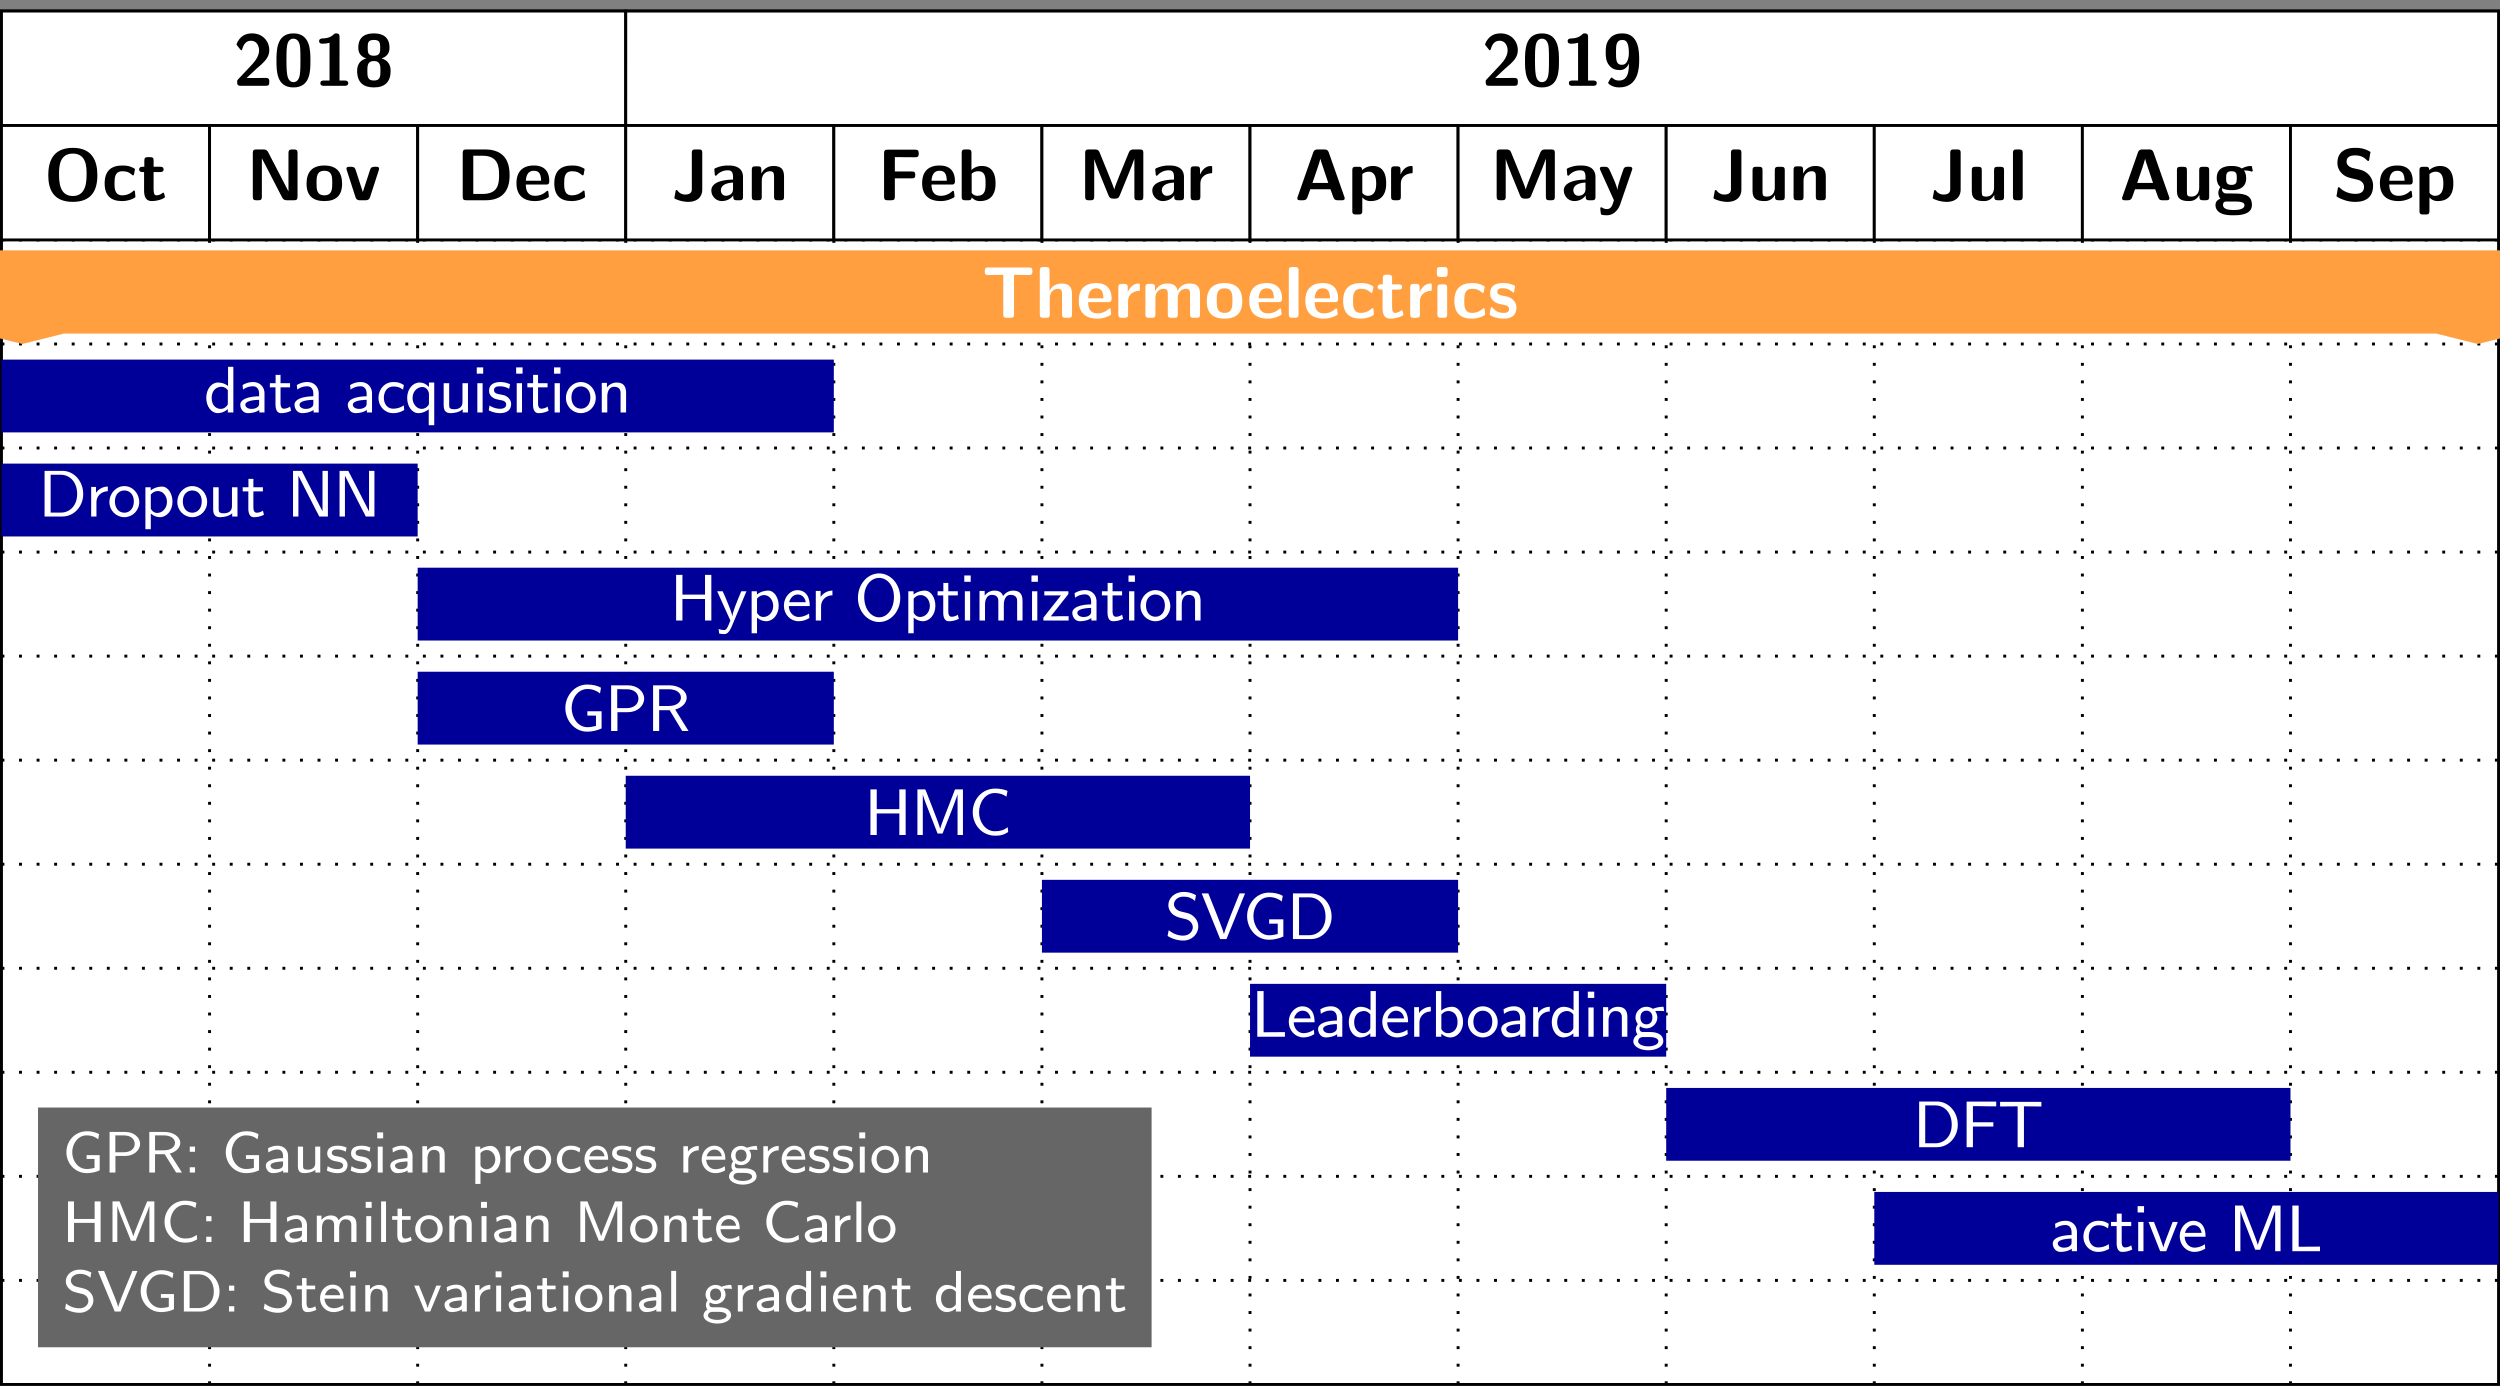 <svg xmlns="http://www.w3.org/2000/svg" xmlns:xlink="http://www.w3.org/1999/xlink" width="454.075" height="251.719" viewBox="0 0 340.556 188.789"><rect x="0" y="0" width="340.556" height="188.789" fill="#808080" stroke="none"/><defs><symbol overflow="visible" id="x"><path d="M.64-.844c-.093.094-.093.11-.093.281v.079c0 .359.11.484.484.484h3.422c.375 0 .469-.125.469-.484v-.11c0-.156 0-.36-.203-.437-.078-.047-.39-.047-.594-.047-.219 0-.453.016-.672.016H1.828l1.328-1.25c.14-.126.516-.438.672-.579.547-.53 1.094-1.062 1.094-1.953 0-1.218-.875-2.297-2.344-2.297-.344 0-.906.047-1.39.438-.094.078-.547.437-.735 1.094l.5.64c.063.078.094.125.156.125.094 0 .11-.078.141-.187.203-.688.547-1.11 1.188-1.11.765 0 1.093.704 1.093 1.313 0 .64-.375 1.312-.984 1.953zm0 0"/></symbol><symbol overflow="visible" id="y"><path d="M5.047-3.422c0-1.36 0-3.719-2.313-3.719C.422-7.14.422-4.812.422-3.42c0 1.374 0 3.64 2.312 3.64 2.313 0 2.313-2.25 2.313-3.64zM2.734-.5C2-.5 1.891-1.422 1.86-1.688c-.078-.53-.078-1.468-.078-1.875 0-.578 0-1.218.063-1.718.031-.266.125-1.14.89-1.14.735 0 .86.843.891 1.03.063.516.063 1.297.063 1.829 0 .578 0 1.343-.063 1.89-.031.266-.14 1.172-.89 1.172zm0 0"/></symbol><symbol overflow="visible" id="z"><path d="M3.531-6.656c0-.188 0-.485-.437-.485-.188 0-.235.016-.36.141-.171.156-.546.531-1.53.547-.188 0-.454.078-.454.36 0 .359.36.359.484.359.297 0 .657-.047.938-.125v5.14H1.39c-.125 0-.47 0-.47.36 0 .359.345.359.47.359h2.843c.11 0 .485 0 .485-.36 0-.359-.375-.359-.485-.359h-.703zm0 0"/></symbol><symbol overflow="visible" id="A"><path d="M3.781-3.734C4.75-4.047 4.86-4.75 4.86-5.188c0-1.468-.937-1.953-2.125-1.953C1.656-7.14.61-6.75.61-5.187c0 .515.172 1.156 1.079 1.453C.655-3.438.452-2.656.452-2.031c0 1.562.844 2.25 2.281 2.25 1.5 0 2.282-.75 2.282-2.25 0-.906-.438-1.469-1.235-1.703zm-1.047-.36c-.828 0-.843-.484-.843-1.093 0-.688.046-1.063.843-1.063.782 0 .86.36.86 1.063 0 .578-.016 1.093-.86 1.093zm0 3.375c-.875 0-.89-.562-.89-1.328 0-.64 0-1.328.89-1.328.891 0 .891.672.891 1.328 0 .75-.016 1.328-.89 1.328zm0 0"/></symbol><symbol overflow="visible" id="C"><path d="M3.625-3.047c-.016.094 0 .281-.031.719-.063.61-.235 1.61-1.328 1.61-.313 0-.594-.079-.875-.329-.047-.062-.079-.078-.125-.078-.079 0-.094.047-.157.125-.187.328-.328.547-.328.61 0 .078.531.609 1.5.609 2.735 0 2.735-2.875 2.735-3.766C5.016-4.609 5-7.14 2.734-7.14c-.609 0-1.265.11-1.78.75-.423.547-.5 1.047-.5 1.813 0 .625.03 1.203.452 1.766.406.515.86.671 1.5.671.735 0 1.078-.593 1.219-.906zm-.969.188c-.797 0-.797-.72-.797-1.704 0-.968 0-1.687.907-1.687.687 0 .843.766.843 1.813 0 .14 0 1.578-.953 1.578zm0 0"/></symbol><symbol overflow="visible" id="D"><path d="M7.297-3.406c0-2-.734-3.735-3.344-3.735C1.203-7.14.61-5.234.61-3.406c0 1.86.641 3.625 3.344 3.625 2.563 0 3.344-1.578 3.344-3.625zM3.953-.578c-1.875 0-1.875-2.078-1.875-2.985 0-.89 0-2.796 1.875-2.796s1.875 1.89 1.875 2.796c0 .876 0 2.985-1.875 2.985zm0 0"/></symbol><symbol overflow="visible" id="E"><path d="M4.563-.5c0-.11-.047-.563-.063-.703 0-.016-.031-.125-.125-.125-.031 0-.063 0-.156.11-.172.14-.64.546-1.453.546-1.047 0-1.047-1-1.047-1.64 0-.813.062-1.641 1.078-1.641.64 0 .906.156 1.265.453.125.11.141.11.188.11.094 0 .11-.094.125-.126.016-.078.125-.64.125-.687 0-.094-.078-.14-.25-.219-.469-.219-.766-.312-1.469-.312-1.484 0-2.406.703-2.406 2.437C.375-.64 1.219.11 2.735.11c.265 0 .859-.015 1.53-.343.282-.157.298-.172.298-.266zm0 0"/></symbol><symbol overflow="visible" id="F"><path d="M2.172-3.844h.89c.126 0 .47 0 .47-.36 0-.359-.345-.359-.47-.359h-.89v-.828c0-.328-.063-.484-.485-.484h-.296c-.36 0-.485.11-.485.484v.829H.672c-.11 0-.469 0-.469.359 0 .36.36.36.469.36h.203v2.515c0 1.016.36 1.437 1.047 1.437.094 0 .531 0 1.047-.156.172-.047.75-.234.75-.422 0-.031-.016-.094-.078-.312-.047-.203-.079-.25-.157-.25-.062 0-.062 0-.125.062-.109.078-.375.297-.796.297-.235 0-.391-.172-.391-.828zm0 0"/></symbol><symbol overflow="visible" id="G"><path d="M3.016-6.516c-.204-.406-.5-.406-.704-.406h-.921c-.36 0-.485.11-.485.484v5.954c0 .359.11.484.485.484h.265c.375 0 .485-.125.485-.484V-5.72L4.89-.406c.203.406.5.406.703.406h.922C6.89 0 7-.125 7-.484v-5.954c0-.328-.078-.484-.484-.484H6.25c-.375 0-.484.14-.484.484v5.235zm0 0"/></symbol><symbol overflow="visible" id="H"><path d="M5.156-2.25c0-1.625-.797-2.484-2.422-2.484-1.656 0-2.421.89-2.421 2.484 0 1.625.859 2.36 2.421 2.36 1.563 0 2.422-.72 2.422-2.36zM2.734-.672c-1.062 0-1.062-.89-1.062-1.687 0-.766 0-1.657 1.062-1.657 1.079 0 1.079.875 1.079 1.657 0 .78 0 1.687-1.079 1.687zm0 0"/></symbol><symbol overflow="visible" id="I"><path d="M4.672-4.094c.047-.14.047-.156.047-.187 0-.282-.25-.282-.407-.282H4.11c-.421 0-.53.141-.625.422L2.5-1.125l-.984-3.016c-.063-.203-.141-.421-.625-.421H.656c-.14 0-.39 0-.39.28 0 .032 0 .048.046.188L1.5-.422C1.64 0 1.938 0 2.125 0h.719c.187 0 .5 0 .64-.422zm0 0"/></symbol><symbol overflow="visible" id="J"><path d="M1.39-6.922c-.359 0-.484.11-.484.484v5.954c0 .359.11.484.485.484h2.625c2.437 0 3.28-1.453 3.28-3.406 0-.797-.124-1.75-.687-2.469-.75-.922-1.937-1.047-2.593-1.047zm.954 6.063v-5.204h1.281c2.14 0 2.234 1.532 2.234 2.657S5.75-.86 3.625-.86zm0 0"/></symbol><symbol overflow="visible" id="K"><path d="M4.297-2.14c.234 0 .484 0 .484-.454 0-1.281-.61-2.14-2.093-2.14-1.594 0-2.376.89-2.376 2.406 0 1.64.938 2.437 2.516 2.437.375 0 .938-.046 1.594-.375.219-.109.297-.14.297-.265 0-.063-.032-.36-.047-.438-.031-.312-.047-.312-.14-.312-.032 0-.063 0-.173.093a2.197 2.197 0 0 1-1.5.579c-1.125 0-1.25-.891-1.28-1.532zm-2.703-.516c.031-.61.234-1.36 1.093-1.36.797 0 .954.579.985 1.36zm0 0"/></symbol><symbol overflow="visible" id="L"><path d="M4.25-6.438c0-.328-.063-.484-.469-.484h-.484c-.375 0-.469.14-.469.484v4.891c0 .219 0 .766-.89.766a1.24 1.24 0 0 1-1.032-.5c-.078-.094-.094-.11-.156-.11-.11 0-.125.079-.14.188-.047.312-.157.828-.157.875 0 .094.063.125.25.203a4.35 4.35 0 0 0 1.64.344c1.063 0 1.907-.531 1.907-1.703zm0 0"/></symbol><symbol overflow="visible" id="M"><path d="M4.625-3.156c0-1.563-1.516-1.578-2.016-1.578-.468 0-.968.046-1.625.312-.218.094-.265.125-.265.234 0 .079.062.657.062.735.016.047.063.11.14.11.048 0 .079-.032.11-.063a2.002 2.002 0 0 1 1.547-.672c.531 0 .688.328.688.922v.344c-.344 0-2.954.015-2.954 1.484C.313-.625.875.109 1.75.109c.328 0 1.078-.093 1.547-.78v.187c0 .328.078.484.484.484h.36c.39 0 .484-.125.484-.484zm-1.36 1.625c0 .922-.937.922-.968.922-.422 0-.688-.36-.688-.735 0-.984 1.375-1.047 1.657-1.062zm0 0"/></symbol><symbol overflow="visible" id="N"><path d="M4.984-3.234c0-1.032-.437-1.438-1.453-1.438-1.047 0-1.5.75-1.625 1.016h-.015v-.485c0-.328-.063-.484-.47-.484h-.343c-.36 0-.484.11-.484.484v3.657c0 .359.11.484.484.484h.39c.391 0 .485-.125.485-.484v-2.204c0-.859.578-1.265 1.094-1.265.484 0 .578.219.578.734v2.735c0 .328.078.484.484.484H4.5c.39 0 .484-.125.484-.484zm0 0"/></symbol><symbol overflow="visible" id="O"><path d="M2.375-2.984h2.313c.312 0 .468-.063.468-.47 0-.358-.125-.468-.468-.468H2.374v-1.953h.422c.75 0 1.515.016 2.25.016.344 0 .578 0 .578-.47v-.077c0-.328-.078-.485-.484-.485H1.39c-.36 0-.485.11-.485.485v5.922c0 .359.11.484.485.484h.5c.375 0 .484-.125.484-.484zm0 0"/></symbol><symbol overflow="visible" id="P"><path d="M1.938-6.438c0-.328-.079-.484-.485-.484h-.36c-.359 0-.484.11-.484.484v5.954c0 .359.11.484.485.484h.39c.172 0 .47 0 .485-.39.453.5.968.5 1.125.5 2.125 0 2.125-1.907 2.125-2.407 0-.484 0-2.375-1.875-2.375-.828 0-1.313.453-1.406.563zm.03 2.829c.126-.125.423-.344.876-.344 1.015 0 1.015.906 1.015 1.656 0 .735 0 1.688-1.125 1.688A.97.97 0 0 1 1.97-1zm0 0"/></symbol><symbol overflow="visible" id="Q"><path d="M5.531-3.266c-.203.516-.578 1.438-.656 1.782h-.016c-.078-.36-.5-1.344-.703-1.875L2.875-6.516c-.156-.406-.484-.406-.656-.406H1.39c-.36 0-.485.11-.485.484v5.954c0 .359.11.484.485.484h.265c.375 0 .485-.125.485-.484v-5.141c.109.438.562 1.547.796 2.14L4.095-.64c.187.422.422.422.765.422.329 0 .579 0 .75-.422l1.282-3.14c.093-.235.64-1.594.703-1.844h.015v5.14c0 .329.063.485.47.485h.28c.375 0 .47-.125.47-.484v-5.954c0-.328-.063-.484-.47-.484h-.843c-.25 0-.5.031-.672.438zm0 0"/></symbol><symbol overflow="visible" id="R"><path d="M1.938-2.297c0-.937.78-1.328 1.406-1.375.187 0 .203 0 .203-.265v-.47c0-.202 0-.265-.172-.265-.281 0-1.016.094-1.484 1.172v-.64c0-.329-.079-.485-.485-.485h-.312c-.36 0-.485.11-.485.484v3.657c0 .359.11.484.485.484h.36c.374 0 .484-.125.484-.484zm0 0"/></symbol><symbol overflow="visible" id="S"><path d="M4.719-6.484c-.14-.438-.438-.438-.625-.438h-.89c-.188 0-.485 0-.626.438L.468-.47c-.046.125-.046.156-.046.203 0 .266.25.266.39.266h.36c.172 0 .484 0 .625-.406l.39-1.094h2.75l.344.953c.125.344.188.547.672.547h.531c.141 0 .391 0 .391-.266 0-.046 0-.078-.047-.203zM3.203-4.47c.14-.453.281-.828.36-1.187.062.25.062.265.14.5l.938 2.797H2.484zm0 0"/></symbol><symbol overflow="visible" id="T"><path d="M1.969-.39c.437.5.984.5 1.125.5 2.125 0 2.125-1.907 2.125-2.407s0-2.375-1.813-2.375c-.578 0-1.11.234-1.469.578 0-.375-.14-.468-.484-.468h-.36c-.359 0-.484.109-.484.468v5.547c0 .36.11.484.485.484h.39c.375 0 .485-.14.485-.484zm0-3.172c.11-.11.437-.329.86-.329 1.015 0 1.03 1.172 1.03 1.61 0 .39 0 1.672-1.125 1.672a.86.86 0 0 1-.53-.172c-.235-.172-.235-.219-.235-.39zm0 0"/></symbol><symbol overflow="visible" id="U"><path d="M4.672-4.094c.047-.14.047-.156.047-.203 0-.266-.266-.266-.407-.266h-.218c-.157 0-.375 0-.532.22-.03.062-.828 2.265-.874 2.921h-.016c-.047-.484-.453-1.406-.89-2.36-.282-.64-.345-.78-.845-.78H.672c-.14 0-.375 0-.375.25 0 .046.016.109.047.171L2.219 0c-.078.203-.11.313-.14.422-.11.328-.282.781-.829.781-.328 0-.547-.14-.656-.219C.53.954.516.954.484.954c-.046 0-.125.03-.125.14 0 .078.063.765.094.812.078.125.625.14.781.14 1.235 0 1.72-1.171 1.813-1.421zm0 0"/></symbol><symbol overflow="visible" id="V"><path d="M4.984-4.094c0-.312-.062-.468-.484-.468h-.39c-.376 0-.485.125-.485.468v2.375c0 .657-.344 1.219-1.047 1.219-.562 0-.625-.14-.625-.672v-2.922c0-.312-.062-.468-.484-.468h-.39c-.36 0-.485.109-.485.468v2.844c0 1.063.578 1.36 1.625 1.36.265 0 .969 0 1.437-.844v.25c0 .328.078.484.485.484H4.5c.39 0 .484-.125.484-.484zm0 0"/></symbol><symbol overflow="visible" id="W"><path d="M1.938-6.438c0-.328-.079-.484-.485-.484h-.36c-.359 0-.484.11-.484.484v5.954c0 .359.11.484.485.484h.36c.374 0 .484-.125.484-.484zm0 0"/></symbol><symbol overflow="visible" id="X"><path d="M2-.922c-.36 0-.5 0-.64-.11-.048-.046-.22-.187-.22-.452 0-.079.016-.094.032-.157.469.266 1.047.266 1.266.266.406 0 2 0 2-1.64 0-.579-.22-.938-.313-1.047.172 0 .516 0 .922.109.047.031.11.047.14.047.094 0 .141-.063.141-.125 0-.047-.047-.282-.078-.39-.031-.235-.031-.25-.219-.25-.312 0-.797.109-1.187.343-.469-.313-.985-.344-1.406-.344-.422 0-2.016 0-2.016 1.64 0 .407.11.891.5 1.235C.64-1.437.64-1.047.64-1c0 .188.062.516.28.797C.767-.156.25.03.25.672c0 .312.156.828.781 1.11.563.265 1.235.265 1.703.265.579 0 2.485 0 2.485-1.406 0-1.563-1.407-1.563-2.75-1.563zm.438-1.172c-.704 0-.735-.375-.735-.922 0-.546.031-.937.734-.937.688 0 .72.375.72.922s-.032.937-.72.937zm.53 2.266c.813 0 1.235.14 1.235.5 0 .656-1.14.656-1.469.656-.39 0-1.453 0-1.453-.687 0-.47.297-.47.532-.47zm0 0"/></symbol><symbol overflow="visible" id="aa"><path d="M2.688-4.39c-.22-.063-.829-.282-.829-.86 0-.844.844-.86 1.188-.86.547 0 1.047.126 1.531.61.172.14.172.156.219.156.062 0 .11-.031.14-.172l.141-.875c.031-.078.031-.093.031-.125 0-.078-.015-.093-.265-.218-.703-.36-1.297-.407-1.797-.407-.89 0-2.438.22-2.438 2.079 0 .703.375 1.171.563 1.359.5.515.969.625 1.75.797.562.14.781.187 1 .39.094.094.312.297.312.688 0 .937-.859.953-1.187.953-.844 0-1.578-.328-2.063-.781-.125-.125-.14-.125-.187-.125-.063 0-.11.031-.14.187l-.141.86c-.032.093-.032.109-.032.14 0 .203 1.047.563 1.094.578A4.648 4.648 0 0 0 3.047.22C4.53.219 5.469-.453 5.469-2c0-1.11-.828-1.953-1.813-2.172zm0 0"/></symbol><symbol overflow="visible" id="ac"><path d="M2.922-5.86v5.376c0 .359.11.484.484.484h.5c.375 0 .485-.125.485-.484V-5.86c.437 0 1.546.03 1.984.03.281 0 .516 0 .516-.468v-.078c0-.328-.063-.484-.47-.484H.876c-.36 0-.469.109-.469.484v.078c0 .469.235.469.516.469zm0 0"/></symbol><symbol overflow="visible" id="ad"><path d="M4.984-3.234c0-1.032-.437-1.438-1.453-1.438-1 0-1.453.688-1.594.969h-.015v-2.735c0-.328-.063-.484-.469-.484h-.375c-.36 0-.484.11-.484.484v5.954c0 .359.11.484.484.484h.39c.391 0 .485-.125.485-.484v-2.204c0-.859.578-1.265 1.094-1.265.484 0 .578.219.578.734v2.735c0 .328.078.484.484.484H4.5c.39 0 .484-.125.484-.484zm0 0"/></symbol><symbol overflow="visible" id="ae"><path d="M8.031-3.234c0-1.032-.437-1.438-1.453-1.438-.703 0-1.25.328-1.61.984-.155-.953-1.015-.984-1.437-.984-.187 0-.594 0-1.047.328a2.002 2.002 0 0 0-.578.688h-.015v-.485c0-.328-.063-.484-.47-.484h-.343c-.36 0-.484.11-.484.484v3.657c0 .359.11.484.484.484h.39c.391 0 .485-.125.485-.484v-2.204c0-.89.61-1.265 1.094-1.265.484 0 .594.203.594.734v2.735c0 .359.109.484.468.484h.407C4.89 0 5-.125 5-.484v-2.204c0-.89.61-1.265 1.094-1.265.468 0 .578.203.578.734v2.735c0 .359.11.484.484.484h.407c.375 0 .468-.125.468-.484zm0 0"/></symbol><symbol overflow="visible" id="af"><path d="M1.016-6.922c-.313 0-.485.047-.485.453v.453c0 .329.11.454.469.454h.531C2-5.563 2-5.766 2-6.234c0-.485 0-.688-.469-.688zm.921 2.828c0-.312-.078-.468-.484-.468h-.36c-.359 0-.484.109-.484.468v3.61c0 .359.11.484.485.484h.36c.374 0 .484-.125.484-.484zm0 0"/></symbol><symbol overflow="visible" id="ag"><path d="M3.953-1.406c0-.563-.297-.907-.484-1.063-.39-.36-.75-.422-1.172-.5-.547-.11-.938-.187-.938-.562 0-.422.329-.5.72-.5.655 0 1.015.25 1.28.468.094.11.125.11.157.11.109 0 .125-.094.14-.14.016-.079.11-.641.11-.688 0-.157-.532-.297-.641-.328a3.484 3.484 0 0 0-.969-.125c-.453 0-1.781 0-1.781 1.421 0 .485.219.797.484 1.032.344.312.735.39 1.297.5.297.047.797.14.797.578 0 .469-.375.531-.765.531-.438 0-1-.125-1.47-.687-.046-.047-.077-.079-.14-.079-.094 0-.125.094-.125.157-.031.14-.14.703-.14.797 0 .187.734.421.75.421.546.172.953.172 1.125.172.5 0 1.765-.046 1.765-1.515zm0 0"/></symbol><symbol overflow="visible" id="ah"><path d="M4.016-6.219h-.72v2.625c-.5-.422-1.077-.484-1.374-.484-.906 0-1.594.937-1.594 2.094 0 1.156.688 2.078 1.563 2.078.265 0 .828-.063 1.375-.563V0h.75zm-.75 4.953c0 .172 0 .188-.094.313-.25.328-.547.469-.875.469-.578 0-1.235-.422-1.235-1.5 0-1.141.766-1.516 1.329-1.516.421 0 .703.234.875.469zm0 0"/></symbol><symbol overflow="visible" id="ai"><path d="M3.688-2.594c0-.89-.641-1.547-1.532-1.547-.594 0-1.015.157-1.453.407l.063.625a2.2 2.2 0 0 1 1.375-.454c.5 0 .812.391.812.985v.375C1.406-2.172.391-1.766.391-1.047c0 .422.28 1.14 1.062 1.14.172 0 .953-.015 1.531-.437V0h.704zM2.953-1.25c0 .188 0 .406-.328.594-.219.14-.516.172-.703.172-.453 0-.844-.22-.844-.579 0-.625 1.75-.656 1.875-.656zm0 0"/></symbol><symbol overflow="visible" id="aj"><path d="M1.625-3.422h1.297v-.562H1.625v-1.141H.953v1.14H.172v.563h.766v2.297c0 .531.109 1.219.765 1.219.39 0 .86-.078 1.36-.328l-.141-.563a1.467 1.467 0 0 1-.828.281c-.36 0-.469-.312-.469-.78zm0 0"/></symbol><symbol overflow="visible" id="ak"><path d="M3.781-.969a2.503 2.503 0 0 1-1.453.453C1.563-.516 1.063-1.14 1.063-2c0-.688.343-1.531 1.312-1.531.563 0 .844.11 1.297.422l.11-.625c-.5-.297-.782-.407-1.423-.407C1.08-4.14.33-3.062.33-1.984c0 1.109.827 2.078 2 2.078.624 0 1.093-.188 1.5-.422zm0 0"/></symbol><symbol overflow="visible" id="al"><path d="M4.016-4.078h-.72v.61c-.171-.173-.577-.61-1.28-.61-.907 0-1.688.89-1.688 2.094C.328-.86.968.094 1.86.094c.579 0 1.094-.266 1.407-.531v2.171h.75zm-.72 2.812c0 .125 0 .282-.312.532-.187.156-.437.25-.671.25-.688 0-1.25-.672-1.25-1.5 0-.891.656-1.485 1.328-1.485.593 0 .906.594.906.969zm0 0"/></symbol><symbol overflow="visible" id="am"><path d="M4.031-3.984h-.75v2.593c0 .72-.562.954-1.11.954-.64 0-.702-.204-.702-.579v-2.968h-.75v3c0 .765.312 1.078.953 1.078.516 0 1.219-.14 1.64-.531V0h.72zm0 0"/></symbol><symbol overflow="visible" id="an"><path d="M1.531-6.14H.656v.859h.875zm-.078 2.156H.734V0h.72zm0 0"/></symbol><symbol overflow="visible" id="ao"><path d="M3.172-3.844c-.563-.25-.969-.297-1.344-.297-.203 0-1.516 0-1.516 1.188 0 .437.25.703.344.797.344.297.578.344 1.188.469.297.046.797.14.797.609 0 .578-.72.578-.844.578A2.604 2.604 0 0 1 .375-.953l-.11.656a3.32 3.32 0 0 0 1.532.39c.594 0 1.516-.187 1.516-1.25 0-.312-.126-.624-.438-.89-.297-.265-.563-.328-1.125-.422-.328-.062-.766-.156-.766-.578 0-.515.625-.515.766-.515a2.45 2.45 0 0 1 1.297.343zm0 0"/></symbol><symbol overflow="visible" id="ap"><path d="M4.328-1.969c0-1.172-.89-2.172-2.031-2.172-1.11 0-2.031.97-2.031 2.172 0 1.172.937 2.063 2.03 2.063 1.11 0 2.032-.906 2.032-2.063zM2.312-.516c-.703 0-1.296-.53-1.296-1.546 0-1.047.671-1.485 1.28-1.485.642 0 1.298.453 1.298 1.485 0 1.046-.64 1.546-1.281 1.546zm0 0"/></symbol><symbol overflow="visible" id="aq"><path d="M4.031-2.656c0-.672-.187-1.422-1.265-1.422-.72 0-1.141.406-1.344.672v-.625H.719V0h.75v-2.188c0-.593.234-1.312.922-1.312.89 0 .89.64.89.906V0h.75zm0 0"/></symbol><symbol overflow="visible" id="ar"><path d="M.875-6.219V0h2.438C4.875 0 6.14-1.36 6.14-3.063c0-1.75-1.266-3.156-2.829-3.156zM1.703-.53v-5.157h1.375c1.25 0 2.235 1 2.235 2.625 0 1.579-1 2.532-2.22 2.532zm0 0"/></symbol><symbol overflow="visible" id="as"><path d="M1.469-1.906c0-.953.734-1.516 1.547-1.532v-.64a1.98 1.98 0 0 0-1.61.86v-.813H.75V0h.719zm0 0"/></symbol><symbol overflow="visible" id="at"><path d="M1.484-.406c.344.312.782.5 1.25.5.907 0 1.704-.89 1.704-2.094 0-1.078-.579-2.078-1.438-2.078-.25 0-.922.047-1.531.531v-.437H.75v5.718h.734zm0-2.578c.125-.157.454-.485.97-.485.671 0 1.233.64 1.233 1.485 0 .859-.624 1.5-1.328 1.5-.28 0-.609-.11-.875-.563zm0 0"/></symbol><symbol overflow="visible" id="au"><path d="M2.516-5.344a5.006 5.006 0 0 0-.22-.422c-.046-.093-.187-.359-.233-.453H.875V0h.734v-5.531h.016l2.36 4.64c.078.141.187.36.234.422.047.11.172.375.234.469h1.172v-6.219h-.734v5.516zm0 0"/></symbol><symbol overflow="visible" id="av"><path d="M5.656-6.219h-.86v2.688H1.72V-6.22h-.86V0h.86v-2.938h3.078V0h.86zm0 0"/></symbol><symbol overflow="visible" id="aw"><path d="M4.11-3.984h-.704C2.72-2.344 2.234-1.156 2.187-.531c-.03-.406-.406-1.328-.515-1.594-.36-.922-.516-1.219-.797-1.86h-.75L1.922 0l-.328.797c-.235.5-.407.5-.532.5-.14 0-.468-.031-.734-.156l.063.625c.015.015.359.078.656.078.25 0 .625 0 1.078-1.078zm0 0"/></symbol><symbol overflow="visible" id="ax"><path d="M3.828-1.969c0-.281 0-.953-.36-1.5-.374-.562-.952-.672-1.296-.672-1.031 0-1.86.97-1.86 2.11 0 1.187.875 2.125 2 2.125.438 0 .954-.11 1.47-.438l-.048-.61c-.562.391-1.093.47-1.406.47C1.578-.484 1-1.141.984-1.97zM1.031-2.5c.14-.563.578-1.047 1.14-1.047.345 0 .954.14 1.126 1.047zm0 0"/></symbol><symbol overflow="visible" id="ay"><path d="M6.281-3.078c0-1.906-1.328-3.344-2.875-3.344-1.562 0-2.89 1.438-2.89 3.344 0 1.86 1.343 3.281 2.89 3.281 1.547 0 2.875-1.422 2.875-3.281zM3.406-.438c-1.078 0-2.031-1.093-2.031-2.78 0-1.641 1-2.595 2.031-2.595 1.016 0 2.016.954 2.016 2.594 0 1.688-.953 2.781-2.016 2.781zm0 0"/></symbol><symbol overflow="visible" id="az"><path d="M6.578-2.656c0-.672-.172-1.422-1.266-1.422-.75 0-1.171.453-1.39.734-.063-.187-.25-.734-1.156-.734-.72 0-1.141.406-1.344.672v-.625H.719V0h.75v-2.188c0-.593.234-1.312.922-1.312.89 0 .89.64.89.906V0h.75v-2.188c0-.593.235-1.312.907-1.312.906 0 .906.64.906.906V0h.734zm0 0"/></symbol><symbol overflow="visible" id="aA"><path d="M3.672-3.61v-.374H.39v.562H2.656L.266-.39V0h3.437v-.594H2.36c-.109 0-.218.016-.328.016h-.75zm0 0"/></symbol><symbol overflow="visible" id="aB"><path d="M5.531-2.688H3.594v.594h1.172v1.406c-.375.079-.75.172-1.157.172-1.359 0-2.156-1.375-2.156-2.609 0-1.266.797-2.594 2.172-2.594.656 0 1.281.25 1.688.61l.14-.782c-.406-.25-1.078-.437-1.89-.437-1.72 0-2.97 1.547-2.97 3.203 0 1.688 1.25 3.219 2.97 3.219.718 0 1.328-.157 1.968-.438zm0 0"/></symbol><symbol overflow="visible" id="aC"><path d="M3.188-2.563c1.265 0 2.187-.859 2.187-1.843 0-.953-.906-1.813-2.188-1.813H.876V0h.86v-2.563zm-.204-3.124c1.032 0 1.61.562 1.61 1.28 0 .72-.578 1.298-1.61 1.298h-1.28v-2.579zm0 0"/></symbol><symbol overflow="visible" id="aD"><path d="M3.89-2.922c.922-.25 1.563-.89 1.563-1.625 0-.922-1.047-1.672-2.328-1.672H.875V0h.828v-2.828h1.438L4.844 0h.86zm-2.187-.484v-2.281h1.313c1.046 0 1.656.5 1.656 1.14 0 .578-.547 1.14-1.656 1.14zm0 0"/></symbol><symbol overflow="visible" id="aE"><path d="M4.86-3.156c-.235.594-.72 1.844-.829 2.281h-.015c-.094-.375-.5-1.453-.672-1.89L2.156-5.829l-.172-.39H.922V0h.734v-5.531c.11.468.625 1.797.735 2.047l.984 2.53c.063.188.234.626.297.75h.672l1.25-3.155c.125-.329.672-1.75.797-2.172V0h.734v-6.219H6.047zm0 0"/></symbol><symbol overflow="visible" id="aF"><path d="M5.36-1.063c-.532.407-1.032.547-1.766.547-1.344 0-2.14-1.375-2.14-2.578 0-1.328.827-2.625 2.14-2.625.61 0 1.156.172 1.594.485l.14-.782c-.469-.203-1.047-.312-1.672-.312C1.891-6.328.594-4.875.594-3.11c0 1.703 1.25 3.203 3.062 3.203.828 0 1.156-.125 1.766-.5zm0 0"/></symbol><symbol overflow="visible" id="aG"><path d="M2.188-3.766c-.454-.109-.907-.468-.907-.984s.485-1.031 1.297-1.031c.656 0 1.094.187 1.563.578l.14-.781c-.437-.22-.875-.438-1.687-.438-1.281 0-2.078.89-2.078 1.781 0 .235.046.594.343 1 .422.532 1 .672 1.36.766.125.031.687.172.765.188.407.124.86.515.86 1.078 0 .593-.516 1.14-1.313 1.14-.734 0-1.406-.281-1.969-.734l-.156.781c.89.547 1.703.625 2.125.625 1.235 0 2.063-.922 2.063-1.922 0-1-.828-1.672-1.5-1.828zm0 0"/></symbol><symbol overflow="visible" id="aH"><path d="M6.031-6.219h-.75L4.156-3.422c-.093.235-.875 2.219-1 2.735h-.015c-.079-.47-.797-2.235-1.016-2.797L1.031-6.22H.125L2.641 0H3.5zm0 0"/></symbol><symbol overflow="visible" id="aI"><path d="M1.719-6.219h-.86V0h3.766v-.625h-.39c-.735 0-1.454.016-2.188.016h-.328zm0 0"/></symbol><symbol overflow="visible" id="aJ"><path d="M1.469-6.219H.75V0h.734v-.422c.125.125.579.516 1.235.516.937 0 1.719-.906 1.719-2.094 0-1.078-.594-2.078-1.485-2.078a2.49 2.49 0 0 0-1.484.516zM1.484-3c.141-.188.47-.5.97-.5.546 0 1.233.375 1.233 1.5 0 1.156-.765 1.516-1.312 1.516-.578 0-.844-.47-.89-.563zm0 0"/></symbol><symbol overflow="visible" id="aK"><path d="M4.375-4.078c-.172 0-.781 0-1.438.281a1.643 1.643 0 0 0-.89-.281c-.828 0-1.485.672-1.485 1.453 0 .234.063.563.313.906-.172.235-.266.5-.266.75s.094.5.22.672C.374 0 .265.391.265.641c0 .656.875 1.203 2.03 1.203 1.157 0 2.048-.547 2.048-1.219 0-1.25-1.485-1.266-1.89-1.266h-.829c-.11 0-.516 0-.516-.468 0-.172.032-.235.079-.297.25.156.546.265.859.265A1.49 1.49 0 0 0 3.53-2.609c0-.313-.094-.563-.234-.797-.047-.047-.047-.063-.047-.063 0-.047.438-.047.563-.047.078 0 .406 0 .656.032zm-2.328 2.39c-.422 0-.813-.265-.813-.921 0-.735.454-.938.813-.938.406 0 .812.266.812.922 0 .734-.453.938-.812.938zM2.453.048c.188 0 1.219 0 1.219.594 0 .39-.656.671-1.36.671-.703 0-1.39-.265-1.39-.687 0-.016 0-.578.687-.578zm0 0"/></symbol><symbol overflow="visible" id="aL"><path d="M4.5-2.813v-.578H1.719v-2.203h.297c.703 0 1.421.032 2.125.032h.75v-.641H.859V0h.86v-2.813zm0 0"/></symbol><symbol overflow="visible" id="aM"><path d="M3.578-5.563c.61 0 1.235.016 1.844.016h.531v-.625H.328v.625h.547c.61 0 1.234-.016 1.844-.016V0h.86zm0 0"/></symbol><symbol overflow="visible" id="aO"><path d="M4.11-3.984h-.704l-.703 1.828c-.187.469-.515 1.328-.562 1.656h-.016c-.016-.14-.047-.313-.531-1.61-.282-.718-.719-1.812-.735-1.874H.125L1.703 0h.828zm0 0"/></symbol><symbol overflow="visible" id="aP"><path d="M5.078-2.375H3.297v.516h1.078v1.218a3.948 3.948 0 0 1-1.047.157c-1.234 0-1.984-1.157-1.984-2.282 0-1.093.734-2.296 1.937-2.296.735 0 1.203.218 1.594.546L5-5.234c-.547-.266-1.031-.391-1.64-.391-1.61 0-2.813 1.266-2.813 2.86C.547-1.22 1.75.077 3.312.077c.579 0 1.25-.125 1.766-.39zm0 0"/></symbol><symbol overflow="visible" id="aQ"><path d="M2.984-2.266c1.032 0 1.954-.734 1.954-1.64 0-.86-.844-1.625-2-1.625H.78V0h.797v-2.266zm-.25-2.796c.907 0 1.47.484 1.47 1.156 0 .64-.532 1.14-1.47 1.14H1.563v-2.296zm0 0"/></symbol><symbol overflow="visible" id="aR"><path d="M3.578-2.578C4.718-2.922 5-3.61 5-4.047c0-.828-.969-1.484-2.125-1.484H.781V0h.781v-2.5h1.313L4.438 0h.796zm-2.015-.453v-2.031h1.203c.921 0 1.515.437 1.515 1.015 0 .563-.547 1.016-1.515 1.016zm0 0"/></symbol><symbol overflow="visible" id="aS"><path d="M1.531-3.531H.813v.703h.718zM.813-.72V0h.718v-.719zm0 0"/></symbol><symbol overflow="visible" id="aT"><path d="M3.39-2.297c0-.812-.624-1.36-1.406-1.36-.5 0-.89.11-1.328.345l.047.578c.266-.172.656-.407 1.281-.407.344 0 .72.25.72.86v.312C1.515-1.922.358-1.687.358-.937c0 .39.266 1.015.97 1.015.343 0 .968-.062 1.39-.375V0h.672zm-.687 1.172c0 .156 0 .36-.281.531-.25.14-.563.14-.656.14C1.328-.453 1-.64 1-.953c0-.5 1.344-.546 1.703-.562zm0 0"/></symbol><symbol overflow="visible" id="aU"><path d="M3.703-3.531h-.687v2.297c0 .64-.547.843-1 .843-.594 0-.657-.156-.657-.53v-2.61H.656v2.656c0 .719.313.953.875.953.328 0 1.032-.062 1.5-.437V0h.672zm0 0"/></symbol><symbol overflow="visible" id="aV"><path d="M2.906-3.406a2.863 2.863 0 0 0-1.219-.25c-.203 0-1.406 0-1.406 1.062 0 .375.203.578.313.672.281.281.61.344 1.031.422.375.078.813.156.813.531 0 .5-.672.5-.782.5-.515 0-.984-.172-1.312-.406l-.11.61c.282.124.766.343 1.422.343.36 0 .703-.047 1-.266.297-.234.39-.578.39-.843 0-.14-.015-.453-.343-.766-.297-.266-.578-.312-.969-.39-.468-.079-.828-.157-.828-.5 0-.454.578-.454.703-.454.454 0 .797.094 1.204.297zm0 0"/></symbol><symbol overflow="visible" id="aW"><path d="M1.406-5.469H.594v.813h.812zM1.344-3.53H.672V0h.672zm0 0"/></symbol><symbol overflow="visible" id="aX"><path d="M3.703-2.36c0-.624-.187-1.265-1.156-1.265-.453 0-.89.188-1.25.61v-.579h-.64V0h.702v-1.938c0-.53.22-1.156.829-1.156.828 0 .828.563.828.797V0h.687zm0 0"/></symbol><symbol overflow="visible" id="aY"><path d="M1.375-.375c.422.39.875.453 1.14.453.844 0 1.563-.797 1.563-1.86 0-.952-.531-1.843-1.312-1.843-.36 0-.954.11-1.422.469v-.375H.672v5.078h.703zm0-2.266a1.08 1.08 0 0 1 .875-.421c.64 0 1.14.578 1.14 1.28 0 .798-.609 1.329-1.218 1.329a.836.836 0 0 1-.531-.172c-.235-.188-.266-.313-.266-.453zm0 0"/></symbol><symbol overflow="visible" id="aZ"><path d="M1.344-1.703c0-.86.718-1.313 1.422-1.328v-.594a1.83 1.83 0 0 0-1.47.766v-.735H.673V0h.672zm0 0"/></symbol><symbol overflow="visible" id="ba"><path d="M3.984-1.75c0-1.047-.843-1.906-1.875-1.906-1.03 0-1.875.875-1.875 1.906C.234-.734 1.078.078 2.11.078c1.032 0 1.875-.812 1.875-1.828zM2.11-.469c-.625 0-1.171-.469-1.171-1.36 0-.905.578-1.296 1.171-1.296.594 0 1.188.406 1.188 1.297 0 .906-.578 1.36-1.188 1.36zm0 0"/></symbol><symbol overflow="visible" id="bb"><path d="M3.469-.875a2.337 2.337 0 0 1-1.328.406C1.406-.469.984-1.063.984-1.78c0-.61.313-1.328 1.188-1.328.531 0 .797.109 1.203.375l.094-.579C3-3.546 2.78-3.655 2.172-3.655c-1.203 0-1.89.969-1.89 1.89A1.84 1.84 0 0 0 2.14.078c.546 0 1.03-.172 1.375-.36zm0 0"/></symbol><symbol overflow="visible" id="bc"><path d="M3.422-.875a2.178 2.178 0 0 1-1.281.422C1.437-.453.92-1.016.89-1.75H3.5c0-.36-.031-.89-.344-1.344C2.875-3.5 2.391-3.656 2-3.656c-.969 0-1.719.844-1.719 1.86 0 1.03.797 1.874 1.844 1.874.469 0 .938-.14 1.344-.375zM.953-2.219c.172-.64.656-.906 1.047-.906.344 0 .875.156 1.016.906zm0 0"/></symbol><symbol overflow="visible" id="bd"><path d="M4.016-3.625c-.188 0-.72.016-1.329.25h-.015a1.43 1.43 0 0 0-.797-.25c-.781 0-1.36.625-1.36 1.313 0 .265.094.562.282.78-.11.141-.235.36-.235.657 0 .313.125.516.204.61-.438.25-.532.624-.532.812 0 .61.844 1.094 1.875 1.094 1.047 0 1.875-.485 1.875-1.094 0-1.125-1.39-1.125-1.734-1.125H1.5c-.125 0-.469 0-.469-.406 0-.157.063-.25.063-.266.281.188.562.234.781.234.781 0 1.36-.609 1.36-1.296 0-.25-.079-.485-.22-.704-.03-.046-.03-.046-.03-.062 0-.031.484-.031.515-.031.016 0 .313 0 .61.03zM1.875-1.5c-.422 0-.75-.281-.75-.813 0-.624.406-.812.75-.812.422 0 .75.266.75.813 0 .609-.406.812-.75.812zM2.25.047c.188 0 1.125 0 1.125.515 0 .344-.594.579-1.266.579C1.438 1.14.844.906.844.562c0-.046 0-.515.64-.515zm0 0"/></symbol><symbol overflow="visible" id="be"><path d="M5.203-5.531h-.812v2.39H1.578v-2.39H.766V0h.812v-2.61h2.813V0h.812zm0 0"/></symbol><symbol overflow="visible" id="bf"><path d="M4.438-2.766c-.094.235-.672 1.641-.75 1.985-.063-.235-.422-1.156-.516-1.36l-1.36-3.39H.845V0H1.5v-4.89h.016c.062.28.468 1.327.515 1.421L3.36-.172H4l1.172-2.922c0-.015.562-1.375.687-1.812h.016V0h.672v-5.531h-.984zm0 0"/></symbol><symbol overflow="visible" id="bg"><path d="M4.938-.969c-.563.344-.813.485-1.61.485-1.234 0-1.984-1.157-1.984-2.297 0-1.172.812-2.281 1.984-2.281.516 0 1.063.156 1.422.437l.14-.719a4.344 4.344 0 0 0-1.593-.281c-1.578 0-2.75 1.313-2.75 2.86 0 1.64 1.25 2.843 2.797 2.843.781 0 1.11-.156 1.64-.437zm0 0"/></symbol><symbol overflow="visible" id="bh"><path d="M6.063-2.36c0-.624-.188-1.265-1.172-1.265-.672 0-1.079.39-1.266.656-.094-.219-.281-.656-1.078-.656-.453 0-.89.188-1.25.61v-.579h-.64V0h.702v-1.938c0-.53.22-1.156.829-1.156.828 0 .828.563.828.797V0h.687v-1.938c0-.53.219-1.156.844-1.156.812 0 .812.563.812.797V0h.704zm0 0"/></symbol><symbol overflow="visible" id="bi"><path d="M1.344-5.531H.672V0h.672zm0 0"/></symbol><symbol overflow="visible" id="bj"><path d="M1.5-3.031h1.172v-.5H1.5v-1.016H.89v1.016H.157v.5H.86v2.015C.86-.484 1 .078 1.563.078c.578 0 1.015-.187 1.265-.297l-.14-.5a1.34 1.34 0 0 1-.766.25c-.344 0-.422-.328-.422-.687zm0 0"/></symbol><symbol overflow="visible" id="bk"><path d="M3.938-5.313c-.516-.25-.97-.39-1.563-.39-1.203 0-1.906.812-1.906 1.578 0 .328.11.719.5 1.078.344.328.719.406 1.203.531.672.157.86.204 1.094.438.14.156.265.375.265.64 0 .5-.437 1-1.219 1A2.844 2.844 0 0 1 .5-1.094l-.125.719c.39.219 1.063.547 1.953.547 1.11 0 1.89-.813 1.89-1.703 0-.64-.374-1.016-.53-1.172-.329-.328-.704-.422-1.313-.563-.484-.109-.734-.171-.938-.359-.093-.11-.28-.281-.28-.594 0-.437.452-.906 1.218-.906.61 0 1.031.188 1.438.531zm0 0"/></symbol><symbol overflow="visible" id="bl"><path d="M5.516-5.531h-.688L3.812-3.078c-.046.125-.843 2.047-.906 2.453h-.015c-.079-.406-.875-2.344-.907-2.422L.97-5.53H.125L2.422 0h.797zm0 0"/></symbol><symbol overflow="visible" id="bm"><path d="M.781-5.531V0h2.266C4.484 0 5.64-1.219 5.64-2.719c0-1.562-1.172-2.812-2.594-2.812zM1.562-.47v-4.593h1.266c1.094 0 2.031.875 2.031 2.343 0 1.469-.984 2.25-2.03 2.25zm0 0"/></symbol><symbol overflow="visible" id="bn"><path d="M3.781-3.531h-.64C2.047-.875 2-.656 1.969-.47h-.016c-.062-.312-.281-.875-.531-1.484l-.64-1.578H.124L1.578 0h.734zm0 0"/></symbol><symbol overflow="visible" id="bo"><path d="M3.688-5.531h-.672v2.328a2.258 2.258 0 0 0-1.25-.422c-.844 0-1.485.844-1.485 1.86C.281-.75.921.077 1.734.077c.5 0 .954-.219 1.266-.5V0h.688zM3-.984c-.203.328-.5.53-.89.53-.563 0-1.126-.39-1.126-1.312 0-.984.672-1.328 1.22-1.328.312 0 .577.14.796.406zm0 0"/></symbol><clipPath id="a"><path d="M0 1h340.555v187.79H0zm0 0"/></clipPath><clipPath id="b"><path d="M28 32h1v156.79h-1zm0 0"/></clipPath><clipPath id="c"><path d="M56 32h2v156.79h-2zm0 0"/></clipPath><clipPath id="d"><path d="M85 32h1v156.79h-1zm0 0"/></clipPath><clipPath id="e"><path d="M113 32h1v156.79h-1zm0 0"/></clipPath><clipPath id="f"><path d="M141 32h2v156.79h-2zm0 0"/></clipPath><clipPath id="g"><path d="M170 32h1v156.79h-1zm0 0"/></clipPath><clipPath id="h"><path d="M198 32h1v156.79h-1zm0 0"/></clipPath><clipPath id="i"><path d="M226 32h2v156.79h-2zm0 0"/></clipPath><clipPath id="j"><path d="M255 32h1v156.79h-1zm0 0"/></clipPath><clipPath id="k"><path d="M283 32h1v156.79h-1zm0 0"/></clipPath><clipPath id="l"><path d="M311 32h2v156.79h-2zm0 0"/></clipPath><clipPath id="m"><path d="M0 32h340.555v1H0zm0 0"/></clipPath><clipPath id="n"><path d="M0 46h340.555v2H0zm0 0"/></clipPath><clipPath id="o"><path d="M0 60h340.555v2H0zm0 0"/></clipPath><clipPath id="p"><path d="M0 75h340.555v1H0zm0 0"/></clipPath><clipPath id="q"><path d="M0 89h340.555v1H0zm0 0"/></clipPath><clipPath id="r"><path d="M0 103h340.555v1H0zm0 0"/></clipPath><clipPath id="s"><path d="M0 117h340.555v1H0zm0 0"/></clipPath><clipPath id="t"><path d="M0 131h340.555v2H0zm0 0"/></clipPath><clipPath id="u"><path d="M0 145h340.555v2H0zm0 0"/></clipPath><clipPath id="v"><path d="M0 160h340.555v1H0zm0 0"/></clipPath><clipPath id="w"><path d="M0 174h340.555v1H0zm0 0"/></clipPath><clipPath id="B"><path d="M85 1h255.555v17H85zm0 0"/></clipPath><clipPath id="Y"><path d="M312 17h28.555v16H312zm0 0"/></clipPath><clipPath id="Z"><path d="M311 16h29.555v17H311zm0 0"/></clipPath><clipPath id="ab"><path d="M0 34h340.555v13H0zm0 0"/></clipPath><clipPath id="aN"><path d="M255 162h85.555v11H255zm0 0"/></clipPath></defs><g clip-path="url(#a)"><path d="M.2 188.594h340.16V1.504H.2zm0 0" fill="rgb(100%,100%,100%)" stroke-width="0.399" stroke="rgb(0%,0%,0%)" stroke-miterlimit="10"/></g><g clip-path="url(#b)"><path d="M28.547 32.684v155.91" fill="none" stroke-width="0.399" stroke="rgb(0%,0%,0%)" stroke-dasharray="0.399,1.993" stroke-miterlimit="10"/></g><g clip-path="url(#c)"><path d="M56.895 32.684v155.91" fill="none" stroke-width="0.399" stroke="rgb(0%,0%,0%)" stroke-dasharray="0.399,1.993" stroke-miterlimit="10"/></g><g clip-path="url(#d)"><path d="M85.238 32.684v155.91" fill="none" stroke-width="0.399" stroke="rgb(0%,0%,0%)" stroke-dasharray="0.399,1.993" stroke-miterlimit="10"/></g><g clip-path="url(#e)"><path d="M113.586 32.684v155.91" fill="none" stroke-width="0.399" stroke="rgb(0%,0%,0%)" stroke-dasharray="0.399,1.993" stroke-miterlimit="10"/></g><g clip-path="url(#f)"><path d="M141.934 32.684v155.91" fill="none" stroke-width="0.399" stroke="rgb(0%,0%,0%)" stroke-dasharray="0.399,1.993" stroke-miterlimit="10"/></g><g clip-path="url(#g)"><path d="M170.281 32.684v155.91" fill="none" stroke-width="0.399" stroke="rgb(0%,0%,0%)" stroke-dasharray="0.399,1.993" stroke-miterlimit="10"/></g><g clip-path="url(#h)"><path d="M198.625 32.684v155.91" fill="none" stroke-width="0.399" stroke="rgb(0%,0%,0%)" stroke-dasharray="0.399,1.993" stroke-miterlimit="10"/></g><g clip-path="url(#i)"><path d="M226.973 32.684v155.91" fill="none" stroke-width="0.399" stroke="rgb(0%,0%,0%)" stroke-dasharray="0.399,1.993" stroke-miterlimit="10"/></g><g clip-path="url(#j)"><path d="M255.32 32.684v155.91" fill="none" stroke-width="0.399" stroke="rgb(0%,0%,0%)" stroke-dasharray="0.399,1.993" stroke-miterlimit="10"/></g><g clip-path="url(#k)"><path d="M283.668 32.684v155.91" fill="none" stroke-width="0.399" stroke="rgb(0%,0%,0%)" stroke-dasharray="0.399,1.993" stroke-miterlimit="10"/></g><g clip-path="url(#l)"><path d="M312.016 32.684v155.91" fill="none" stroke-width="0.399" stroke="rgb(0%,0%,0%)" stroke-dasharray="0.399,1.993" stroke-miterlimit="10"/></g><g clip-path="url(#m)"><path d="M.2 32.684h340.16" fill="none" stroke-width="0.399" stroke="rgb(0%,0%,0%)" stroke-dasharray="0.399,1.993" stroke-miterlimit="10"/></g><g clip-path="url(#n)"><path d="M.2 46.86h340.16" fill="none" stroke-width="0.399" stroke="rgb(0%,0%,0%)" stroke-dasharray="0.399,1.993" stroke-miterlimit="10"/></g><g clip-path="url(#o)"><path d="M.2 61.031h340.16" fill="none" stroke-width="0.399" stroke="rgb(0%,0%,0%)" stroke-dasharray="0.399,1.993" stroke-miterlimit="10"/></g><g clip-path="url(#p)"><path d="M.2 75.203h340.16" fill="none" stroke-width="0.399" stroke="rgb(0%,0%,0%)" stroke-dasharray="0.399,1.993" stroke-miterlimit="10"/></g><g clip-path="url(#q)"><path d="M.2 89.379h340.16" fill="none" stroke-width="0.399" stroke="rgb(0%,0%,0%)" stroke-dasharray="0.399,1.993" stroke-miterlimit="10"/></g><g clip-path="url(#r)"><path d="M.2 103.55h340.16" fill="none" stroke-width="0.399" stroke="rgb(0%,0%,0%)" stroke-dasharray="0.399,1.993" stroke-miterlimit="10"/></g><g clip-path="url(#s)"><path d="M.2 117.727h340.16" fill="none" stroke-width="0.399" stroke="rgb(0%,0%,0%)" stroke-dasharray="0.399,1.993" stroke-miterlimit="10"/></g><g clip-path="url(#t)"><path d="M.2 131.898h340.16" fill="none" stroke-width="0.399" stroke="rgb(0%,0%,0%)" stroke-dasharray="0.399,1.993" stroke-miterlimit="10"/></g><g clip-path="url(#u)"><path d="M.2 146.07h340.16" fill="none" stroke-width="0.399" stroke="rgb(0%,0%,0%)" stroke-dasharray="0.399,1.993" stroke-miterlimit="10"/></g><g clip-path="url(#v)"><path d="M.2 160.246h340.16" fill="none" stroke-width="0.399" stroke="rgb(0%,0%,0%)" stroke-dasharray="0.399,1.993" stroke-miterlimit="10"/></g><g clip-path="url(#w)"><path d="M.2 174.418h340.16" fill="none" stroke-width="0.399" stroke="rgb(0%,0%,0%)" stroke-dasharray="0.399,1.993" stroke-miterlimit="10"/></g><path d="M.2 17.094h85.038V1.504H.2zm0 0" fill="rgb(100%,100%,100%)" stroke-width="0.399" stroke="rgb(0%,0%,0%)" stroke-miterlimit="10"/><g fill="rgb(0%,0%,0%)"><use xlink:href="#x" x="31.76" y="11.689"/><use xlink:href="#y" x="37.239" y="11.689"/><use xlink:href="#z" x="42.719" y="11.689"/><use xlink:href="#A" x="48.198" y="11.689"/></g><g clip-path="url(#B)"><path d="M85.238 17.094H340.36V1.504H85.24zm0 0" fill="rgb(100%,100%,100%)" stroke-width="0.399" stroke="rgb(0%,0%,0%)" stroke-miterlimit="10"/></g><g fill="rgb(0%,0%,0%)"><use xlink:href="#x" x="201.839" y="11.689"/><use xlink:href="#y" x="207.318" y="11.689"/><use xlink:href="#z" x="212.798" y="11.689"/><use xlink:href="#C" x="218.277" y="11.689"/></g><path d="M.2 32.684h28.347v-15.59H.199zm0 0" fill="rgb(100%,100%,100%)" stroke-width="0.399" stroke="rgb(0%,0%,0%)" stroke-miterlimit="10"/><g fill="rgb(0%,0%,0%)"><use xlink:href="#D" x="5.966" y="27.28"/><use xlink:href="#E" x="13.881" y="27.28"/><use xlink:href="#F" x="18.752" y="27.28"/></g><path d="M28.547 32.684h28.348v-15.59H28.547zm0 0" fill="rgb(100%,100%,100%)" stroke-width="0.399" stroke="rgb(0%,0%,0%)" stroke-miterlimit="10"/><g fill="rgb(0%,0%,0%)"><use xlink:href="#G" x="33.531" y="27.28"/><use xlink:href="#H" x="41.446" y="27.28"/><use xlink:href="#I" x="46.926" y="27.28"/></g><path d="M56.895 32.684h28.343v-15.59H56.895zm0 0" fill="rgb(100%,100%,100%)" stroke-width="0.399" stroke="rgb(0%,0%,0%)" stroke-miterlimit="10"/><g fill="rgb(0%,0%,0%)"><use xlink:href="#J" x="62.127" y="27.28"/><use xlink:href="#K" x="70.042" y="27.28"/><use xlink:href="#E" x="75.134" y="27.28"/></g><path d="M85.238 32.684h28.348v-15.59H85.238zm0 0" fill="rgb(100%,100%,100%)" stroke-width="0.399" stroke="rgb(0%,0%,0%)" stroke-miterlimit="10"/><g fill="rgb(0%,0%,0%)"><use xlink:href="#L" x="91.414" y="27.28"/><use xlink:href="#M" x="96.589" y="27.28"/><use xlink:href="#N" x="101.819" y="27.28"/></g><path d="M113.586 32.684h28.348v-15.59h-28.348zm0 0" fill="rgb(100%,100%,100%)" stroke-width="0.399" stroke="rgb(0%,0%,0%)" stroke-miterlimit="10"/><use xlink:href="#O" x="119.525" y="27.28" fill="rgb(0%,0%,0%)"/><g fill="rgb(0%,0%,0%)"><use xlink:href="#K" x="125.304" y="27.28"/><use xlink:href="#P" x="130.396" y="27.28"/></g><path d="M141.934 32.684h28.347v-15.59h-28.347zm0 0" fill="rgb(100%,100%,100%)" stroke-width="0.399" stroke="rgb(0%,0%,0%)" stroke-miterlimit="10"/><g fill="rgb(0%,0%,0%)"><use xlink:href="#Q" x="146.917" y="27.28"/><use xlink:href="#M" x="156.658" y="27.28"/></g><use xlink:href="#R" x="161.58" y="27.28" fill="rgb(0%,0%,0%)"/><path d="M170.281 32.684h28.344v-15.59h-28.344zm0 0" fill="rgb(100%,100%,100%)" stroke-width="0.399" stroke="rgb(0%,0%,0%)" stroke-miterlimit="10"/><g fill="rgb(0%,0%,0%)"><use xlink:href="#S" x="176.301" y="27.28"/><use xlink:href="#T" x="183.607" y="27.28"/></g><use xlink:href="#R" x="188.888" y="27.28" fill="rgb(0%,0%,0%)"/><path d="M198.625 32.684h28.348v-15.59h-28.348zm0 0" fill="rgb(100%,100%,100%)" stroke-width="0.399" stroke="rgb(0%,0%,0%)" stroke-miterlimit="10"/><g fill="rgb(0%,0%,0%)"><use xlink:href="#Q" x="202.973" y="27.28"/><use xlink:href="#M" x="212.714" y="27.28"/></g><use xlink:href="#U" x="217.636" y="27.28" fill="rgb(0%,0%,0%)"/><path d="M226.973 32.684h28.347v-15.59h-28.347zm0 0" fill="rgb(100%,100%,100%)" stroke-width="0.399" stroke="rgb(0%,0%,0%)" stroke-miterlimit="10"/><g fill="rgb(0%,0%,0%)"><use xlink:href="#L" x="232.966" y="27.28"/><use xlink:href="#V" x="238.141" y="27.28"/><use xlink:href="#N" x="243.731" y="27.28"/></g><path d="M255.32 32.684h28.348v-15.59H255.32zm0 0" fill="rgb(100%,100%,100%)" stroke-width="0.399" stroke="rgb(0%,0%,0%)" stroke-miterlimit="10"/><g fill="rgb(0%,0%,0%)"><use xlink:href="#L" x="262.835" y="27.28"/><use xlink:href="#V" x="268.01" y="27.28"/><use xlink:href="#W" x="273.6" y="27.28"/></g><path d="M283.668 32.684h28.348v-15.59h-28.348zm0 0" fill="rgb(100%,100%,100%)" stroke-width="0.399" stroke="rgb(0%,0%,0%)" stroke-miterlimit="10"/><g fill="rgb(0%,0%,0%)"><use xlink:href="#S" x="288.649" y="27.28"/><use xlink:href="#V" x="295.955" y="27.28"/><use xlink:href="#X" x="301.545" y="27.28"/></g><g clip-path="url(#Y)"><path d="M312.016 32.684h28.343v-15.59h-28.343zm0 0" fill="rgb(100%,100%,100%)"/></g><g clip-path="url(#Z)"><path d="M312.016 32.684h28.343v-15.59h-28.343zm0 0" fill="none" stroke-width="0.399" stroke="rgb(0%,0%,0%)" stroke-miterlimit="10"/></g><g fill="rgb(0%,0%,0%)"><use xlink:href="#aa" x="317.798" y="27.28"/><use xlink:href="#K" x="323.886" y="27.28"/><use xlink:href="#T" x="328.978" y="27.28"/></g><g clip-path="url(#ab)"><path d="M-2.637 34.102h345.832v11.34l-5.668 1.417-5.672-1.418H8.703L3.035 46.86l-5.672-1.418zm0 0" fill="rgb(100%,62.5%,25%)"/></g><g fill="rgb(100%,100%,100%)"><use xlink:href="#ac" x="133.744" y="43.295"/><use xlink:href="#ad" x="141.05" y="43.295"/><use xlink:href="#K" x="146.64" y="43.295"/><use xlink:href="#R" x="151.731" y="43.295"/><use xlink:href="#ae" x="155.44" y="43.295"/><use xlink:href="#H" x="164.074" y="43.295"/></g><g fill="rgb(100%,100%,100%)"><use xlink:href="#K" x="169.862" y="43.295"/><use xlink:href="#W" x="174.954" y="43.295"/><use xlink:href="#K" x="177.501" y="43.295"/><use xlink:href="#E" x="182.593" y="43.295"/><use xlink:href="#F" x="187.463" y="43.295"/><use xlink:href="#R" x="191.49" y="43.295"/><use xlink:href="#af" x="195.198" y="43.295"/><use xlink:href="#E" x="197.745" y="43.295"/><use xlink:href="#ag" x="202.615" y="43.295"/></g><path d="M.2 58.906h113.386v-9.922H.199zm0 0" fill="rgb(0%,0%,59.999%)"/><use xlink:href="#ah" x="27.77" y="56.186" fill="rgb(100%,100%,100%)"/><use xlink:href="#ai" x="32.342" y="56.186" fill="rgb(100%,100%,100%)"/><use xlink:href="#aj" x="36.59" y="56.186" fill="rgb(100%,100%,100%)"/><use xlink:href="#ai" x="39.729" y="56.186" fill="rgb(100%,100%,100%)"/><use xlink:href="#ai" x="46.99" y="56.186" fill="rgb(100%,100%,100%)"/><use xlink:href="#ak" x="51.23" y="56.186" fill="rgb(100%,100%,100%)"/><use xlink:href="#al" x="55.137" y="56.186" fill="rgb(100%,100%,100%)"/><use xlink:href="#am" x="59.718" y="56.186" fill="rgb(100%,100%,100%)"/><use xlink:href="#an" x="64.29" y="56.186" fill="rgb(100%,100%,100%)"/><use xlink:href="#ao" x="66.311" y="56.186" fill="rgb(100%,100%,100%)"/><use xlink:href="#an" x="69.656" y="56.186" fill="rgb(100%,100%,100%)"/><use xlink:href="#aj" x="71.668" y="56.186" fill="rgb(100%,100%,100%)"/><use xlink:href="#an" x="74.816" y="56.186" fill="rgb(100%,100%,100%)"/><use xlink:href="#ap" x="76.828" y="56.186" fill="rgb(100%,100%,100%)"/><use xlink:href="#aq" x="81.256" y="56.186" fill="rgb(100%,100%,100%)"/><path d="M.2 73.078h56.695v-9.922H.199zm0 0" fill="rgb(0%,0%,59.999%)"/><use xlink:href="#ar" x="5.196" y="70.359" fill="rgb(100%,100%,100%)"/><use xlink:href="#as" x="11.67" y="70.359" fill="rgb(100%,100%,100%)"/><use xlink:href="#ap" x="14.639" y="70.359" fill="rgb(100%,100%,100%)"/><use xlink:href="#at" x="19.058" y="70.359" fill="rgb(100%,100%,100%)"/><use xlink:href="#ap" x="23.89" y="70.359" fill="rgb(100%,100%,100%)"/><use xlink:href="#am" x="28.319" y="70.359" fill="rgb(100%,100%,100%)"/><use xlink:href="#aj" x="32.891" y="70.359" fill="rgb(100%,100%,100%)"/><use xlink:href="#au" x="39.042" y="70.359" fill="rgb(100%,100%,100%)"/><use xlink:href="#au" x="45.38" y="70.359" fill="rgb(100%,100%,100%)"/><path d="M56.895 87.254h141.73v-9.922H56.895zm0 0" fill="rgb(0%,0%,59.999%)"/><use xlink:href="#av" x="91.243" y="84.532" fill="rgb(100%,100%,100%)"/><use xlink:href="#aw" x="97.571" y="84.532" fill="rgb(100%,100%,100%)"/><use xlink:href="#at" x="101.64" y="84.532" fill="rgb(100%,100%,100%)"/><use xlink:href="#ax" x="106.472" y="84.532" fill="rgb(100%,100%,100%)"/><use xlink:href="#as" x="110.38" y="84.532" fill="rgb(100%,100%,100%)"/><use xlink:href="#ay" x="116.353" y="84.532" fill="rgb(100%,100%,100%)"/><use xlink:href="#at" x="122.981" y="84.532" fill="rgb(100%,100%,100%)"/><use xlink:href="#aj" x="127.553" y="84.532" fill="rgb(100%,100%,100%)"/><use xlink:href="#an" x="130.701" y="84.532" fill="rgb(100%,100%,100%)"/><use xlink:href="#az" x="132.713" y="84.532" fill="rgb(100%,100%,100%)"/><use xlink:href="#an" x="139.853" y="84.532" fill="rgb(100%,100%,100%)"/><use xlink:href="#aA" x="141.866" y="84.532" fill="rgb(100%,100%,100%)"/><use xlink:href="#ai" x="145.683" y="84.532" fill="rgb(100%,100%,100%)"/><use xlink:href="#aj" x="149.932" y="84.532" fill="rgb(100%,100%,100%)"/><use xlink:href="#an" x="153.071" y="84.532" fill="rgb(100%,100%,100%)"/><use xlink:href="#ap" x="155.092" y="84.532" fill="rgb(100%,100%,100%)"/><use xlink:href="#aq" x="159.511" y="84.532" fill="rgb(100%,100%,100%)"/><path d="M56.895 101.426h56.69v-9.922h-56.69zm0 0" fill="rgb(0%,0%,59.999%)"/><use xlink:href="#aB" x="76.418" y="99.577" fill="rgb(100%,100%,100%)"/><use xlink:href="#aC" x="82.373" y="99.577" fill="rgb(100%,100%,100%)"/><use xlink:href="#aD" x="88.089" y="99.577" fill="rgb(100%,100%,100%)"/><path d="M85.238 115.598h85.043v-9.922H85.238zm0 0" fill="rgb(0%,0%,59.999%)"/><use xlink:href="#av" x="117.713" y="113.75" fill="rgb(100%,100%,100%)"/><use xlink:href="#aE" x="124.05" y="113.75" fill="rgb(100%,100%,100%)"/><use xlink:href="#aF" x="131.915" y="113.75" fill="rgb(100%,100%,100%)"/><path d="M141.934 129.773h56.691v-9.921h-56.691zm0 0" fill="rgb(0%,0%,59.999%)"/><use xlink:href="#aG" x="158.641" y="127.923" fill="rgb(100%,100%,100%)"/><use xlink:href="#aH" x="163.573" y="127.923" fill="rgb(100%,100%,100%)"/><use xlink:href="#aB" x="169.29" y="127.923" fill="rgb(100%,100%,100%)"/><use xlink:href="#ar" x="175.255" y="127.923" fill="rgb(100%,100%,100%)"/><path d="M170.281 143.945h56.692v-9.922H170.28zm0 0" fill="rgb(0%,0%,59.999%)"/><use xlink:href="#aI" x="170.412" y="141.225" fill="rgb(100%,100%,100%)"/><use xlink:href="#ax" x="175.247" y="141.225" fill="rgb(100%,100%,100%)"/><use xlink:href="#ai" x="179.163" y="141.225" fill="rgb(100%,100%,100%)"/><use xlink:href="#ah" x="183.403" y="141.225" fill="rgb(100%,100%,100%)"/><use xlink:href="#ax" x="187.983" y="141.225" fill="rgb(100%,100%,100%)"/><use xlink:href="#as" x="191.891" y="141.225" fill="rgb(100%,100%,100%)"/><use xlink:href="#aJ" x="194.86" y="141.225" fill="rgb(100%,100%,100%)"/><use xlink:href="#ap" x="199.692" y="141.225" fill="rgb(100%,100%,100%)"/><use xlink:href="#ai" x="204.111" y="141.225" fill="rgb(100%,100%,100%)"/><use xlink:href="#as" x="208.1" y="141.225" fill="rgb(100%,100%,100%)"/><use xlink:href="#ah" x="211.059" y="141.225" fill="rgb(100%,100%,100%)"/><use xlink:href="#an" x="215.64" y="141.225" fill="rgb(100%,100%,100%)"/><use xlink:href="#aq" x="217.652" y="141.225" fill="rgb(100%,100%,100%)"/><use xlink:href="#aK" x="222.233" y="141.225" fill="rgb(100%,100%,100%)"/><path d="M226.973 158.117h85.043V148.2h-85.043zm0 0" fill="rgb(0%,0%,59.999%)"/><use xlink:href="#ar" x="260.556" y="156.27" fill="rgb(100%,100%,100%)"/><use xlink:href="#aL" x="267.039" y="156.27" fill="rgb(100%,100%,100%)"/><use xlink:href="#aM" x="272.129" y="156.27" fill="rgb(100%,100%,100%)"/><g clip-path="url(#aN)"><path d="M255.32 172.293h85.04v-9.922h-85.04zm0 0" fill="rgb(0%,0%,59.999%)"/></g><use xlink:href="#ai" x="279.241" y="170.443" fill="rgb(100%,100%,100%)"/><use xlink:href="#ak" x="283.48" y="170.443" fill="rgb(100%,100%,100%)"/><use xlink:href="#aj" x="287.397" y="170.443" fill="rgb(100%,100%,100%)"/><use xlink:href="#an" x="290.536" y="170.443" fill="rgb(100%,100%,100%)"/><use xlink:href="#aO" x="292.557" y="170.443" fill="rgb(100%,100%,100%)"/><use xlink:href="#ax" x="296.617" y="170.443" fill="rgb(100%,100%,100%)"/><use xlink:href="#aE" x="303.537" y="170.443" fill="rgb(100%,100%,100%)"/><use xlink:href="#aI" x="311.411" y="170.443" fill="rgb(100%,100%,100%)"/><path d="M5.18 183.527h151.695v-32.652H5.18zm0 0" fill="rgb(39.999%,39.999%,39.999%)"/><g fill="rgb(100%,100%,100%)"><use xlink:href="#aP" x="8.501" y="159.728"/><use xlink:href="#aQ" x="14.146" y="159.728"/><use xlink:href="#aR" x="19.556" y="159.728"/><use xlink:href="#aS" x="25.036" y="159.728"/></g><g fill="rgb(100%,100%,100%)"><use xlink:href="#aP" x="30.209" y="159.728"/><use xlink:href="#aT" x="35.854" y="159.728"/><use xlink:href="#aU" x="39.922" y="159.728"/><use xlink:href="#aV" x="44.295" y="159.728"/><use xlink:href="#aV" x="47.541" y="159.728"/><use xlink:href="#aW" x="50.787" y="159.728"/><use xlink:href="#aT" x="52.808" y="159.728"/><use xlink:href="#aX" x="56.876" y="159.728"/></g><use xlink:href="#aY" x="64.077" y="159.728" fill="rgb(100%,100%,100%)"/><g fill="rgb(100%,100%,100%)"><use xlink:href="#aZ" x="68.211" y="159.728"/><use xlink:href="#ba" x="71.103" y="159.728"/></g><use xlink:href="#bb" x="75.569" y="159.728" fill="rgb(100%,100%,100%)"/><g fill="rgb(100%,100%,100%)"><use xlink:href="#bc" x="79.34" y="159.728"/><use xlink:href="#aV" x="83.104" y="159.728"/><use xlink:href="#aV" x="86.35" y="159.728"/></g><g fill="rgb(100%,100%,100%)"><use xlink:href="#aZ" x="92.417" y="159.728"/><use xlink:href="#bc" x="95.31" y="159.728"/><use xlink:href="#bd" x="99.073" y="159.728"/><use xlink:href="#aZ" x="103.308" y="159.728"/><use xlink:href="#bc" x="106.2" y="159.728"/><use xlink:href="#aV" x="109.964" y="159.728"/><use xlink:href="#aV" x="113.21" y="159.728"/><use xlink:href="#aW" x="116.456" y="159.728"/><use xlink:href="#ba" x="118.476" y="159.728"/><use xlink:href="#aX" x="122.711" y="159.728"/></g><g fill="rgb(100%,100%,100%)"><use xlink:href="#be" x="8.501" y="169.192"/><use xlink:href="#bf" x="14.479" y="169.192"/><use xlink:href="#bg" x="21.868" y="169.192"/><use xlink:href="#aS" x="27.278" y="169.192"/></g><g fill="rgb(100%,100%,100%)"><use xlink:href="#be" x="32.451" y="169.192"/><use xlink:href="#aT" x="38.429" y="169.192"/><use xlink:href="#bh" x="42.497" y="169.192"/><use xlink:href="#aW" x="49.222" y="169.192"/><use xlink:href="#bi" x="51.242" y="169.192"/><use xlink:href="#bj" x="53.263" y="169.192"/><use xlink:href="#ba" x="56.321" y="169.192"/><use xlink:href="#aX" x="60.555" y="169.192"/><use xlink:href="#aW" x="64.928" y="169.192"/><use xlink:href="#aT" x="66.948" y="169.192"/><use xlink:href="#aX" x="71.016" y="169.192"/></g><g fill="rgb(100%,100%,100%)"><use xlink:href="#bf" x="78.21" y="169.192"/><use xlink:href="#ba" x="85.599" y="169.192"/><use xlink:href="#aX" x="89.833" y="169.192"/><use xlink:href="#bj" x="94.206" y="169.192"/><use xlink:href="#bc" x="97.264" y="169.192"/></g><use xlink:href="#bg" x="103.849" y="169.192" fill="rgb(100%,100%,100%)"/><use xlink:href="#aT" x="109.267" y="169.192" fill="rgb(100%,100%,100%)"/><g fill="rgb(100%,100%,100%)"><use xlink:href="#aZ" x="113.096" y="169.192"/><use xlink:href="#bi" x="115.988" y="169.192"/><use xlink:href="#ba" x="118.009" y="169.192"/></g><g fill="rgb(100%,100%,100%)"><use xlink:href="#bk" x="8.501" y="178.657"/><use xlink:href="#bl" x="13.206" y="178.657"/></g><g fill="rgb(100%,100%,100%)"><use xlink:href="#aP" x="18.62" y="178.657"/><use xlink:href="#bm" x="24.265" y="178.657"/><use xlink:href="#aS" x="30.381" y="178.657"/></g><g fill="rgb(100%,100%,100%)"><use xlink:href="#bk" x="35.555" y="178.657"/><use xlink:href="#bj" x="40.259" y="178.657"/><use xlink:href="#bc" x="43.318" y="178.657"/><use xlink:href="#aW" x="47.081" y="178.657"/><use xlink:href="#aX" x="49.101" y="178.657"/></g><g fill="rgb(100%,100%,100%)"><use xlink:href="#bn" x="56.295" y="178.657"/><use xlink:href="#aT" x="60.197" y="178.657"/></g><g fill="rgb(100%,100%,100%)"><use xlink:href="#aZ" x="64.026" y="178.657"/><use xlink:href="#aW" x="66.919" y="178.657"/><use xlink:href="#aT" x="68.939" y="178.657"/><use xlink:href="#bj" x="73.007" y="178.657"/><use xlink:href="#aW" x="76.065" y="178.657"/><use xlink:href="#ba" x="78.086" y="178.657"/><use xlink:href="#aX" x="82.32" y="178.657"/><use xlink:href="#aT" x="86.692" y="178.657"/><use xlink:href="#bi" x="90.76" y="178.657"/></g><g fill="rgb(100%,100%,100%)"><use xlink:href="#bd" x="95.602" y="178.657"/><use xlink:href="#aZ" x="99.837" y="178.657"/><use xlink:href="#aT" x="102.729" y="178.657"/><use xlink:href="#bo" x="106.797" y="178.657"/><use xlink:href="#aW" x="111.169" y="178.657"/><use xlink:href="#bc" x="113.19" y="178.657"/><use xlink:href="#aX" x="116.953" y="178.657"/><use xlink:href="#bj" x="121.326" y="178.657"/></g><g fill="rgb(100%,100%,100%)"><use xlink:href="#bo" x="127.213" y="178.657"/><use xlink:href="#bc" x="131.586" y="178.657"/><use xlink:href="#aV" x="135.349" y="178.657"/><use xlink:href="#bb" x="138.595" y="178.657"/><use xlink:href="#bc" x="142.359" y="178.657"/><use xlink:href="#aX" x="146.122" y="178.657"/><use xlink:href="#bj" x="150.495" y="178.657"/></g></svg>